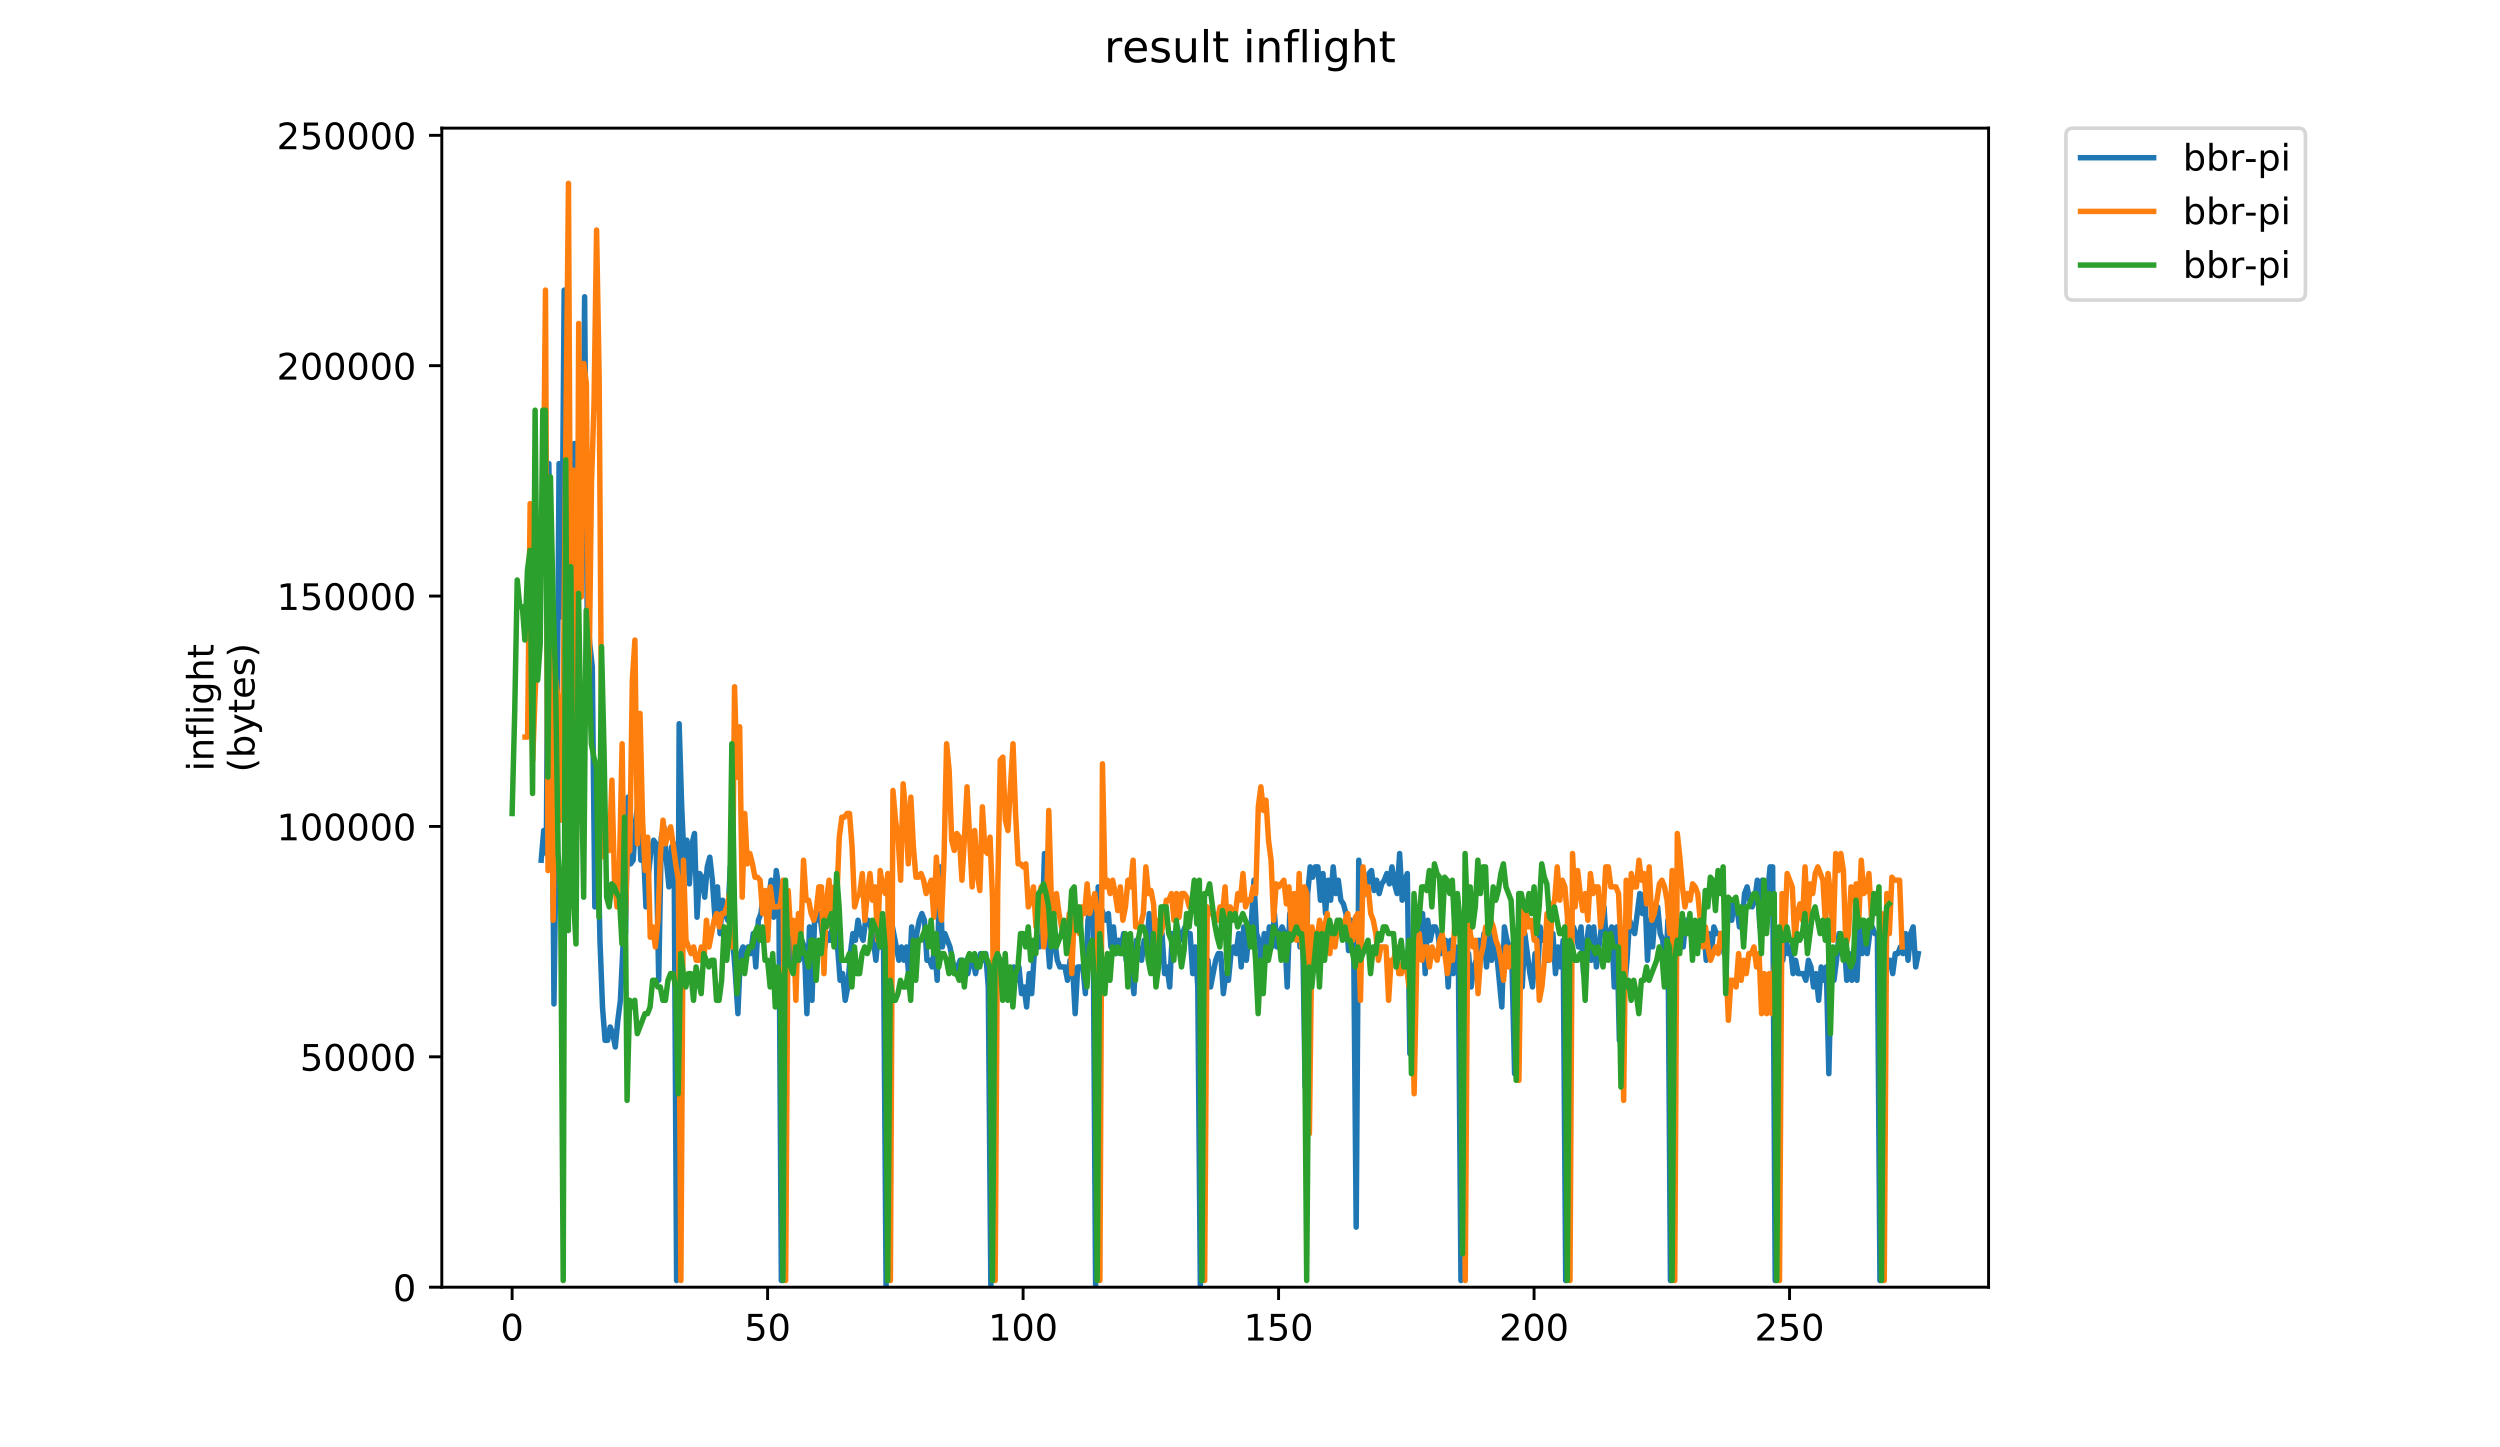 <?xml version="1.0" encoding="utf-8" standalone="no"?>
<!DOCTYPE svg PUBLIC "-//W3C//DTD SVG 1.1//EN"
  "http://www.w3.org/Graphics/SVG/1.1/DTD/svg11.dtd">
<!-- Created with matplotlib (https://matplotlib.org/) -->
<svg height="396pt" version="1.1" viewBox="0 0 684 396" width="684pt" xmlns="http://www.w3.org/2000/svg" xmlns:xlink="http://www.w3.org/1999/xlink">
 <defs>
  <style type="text/css">
*{stroke-linecap:butt;stroke-linejoin:round;}
  </style>
 </defs>
 <g id="figure_1">
  <g id="patch_1">
   <path d="M 0 396 
L 684 396 
L 684 0 
L 0 0 
z
" style="fill:#ffffff;"/>
  </g>
  <g id="axes_1">
   <g id="patch_2">
    <path d="M 120.879 352.174 
L 544.074 352.174 
L 544.074 35.062 
L 120.879 35.062 
z
" style="fill:#ffffff;"/>
   </g>
   <g id="matplotlib.axis_1">
    <g id="xtick_1">
     <g id="line2d_1">
      <defs>
       <path d="M 0 0 
L 0 3.5 
" id="m904e4a18f2" style="stroke:#000000;stroke-width:0.8;"/>
      </defs>
      <g>
       <use style="stroke:#000000;stroke-width:0.8;" x="140.115" xlink:href="#m904e4a18f2" y="352.174"/>
      </g>
     </g>
     <g id="text_1">
      <!-- 0 -->
      <defs>
       <path d="M 31.781 66.406 
Q 24.172 66.406 20.328 58.906 
Q 16.5 51.422 16.5 36.375 
Q 16.5 21.391 20.328 13.891 
Q 24.172 6.391 31.781 6.391 
Q 39.453 6.391 43.281 13.891 
Q 47.125 21.391 47.125 36.375 
Q 47.125 51.422 43.281 58.906 
Q 39.453 66.406 31.781 66.406 
z
M 31.781 74.219 
Q 44.047 74.219 50.516 64.516 
Q 56.984 54.828 56.984 36.375 
Q 56.984 17.969 50.516 8.266 
Q 44.047 -1.422 31.781 -1.422 
Q 19.531 -1.422 13.062 8.266 
Q 6.594 17.969 6.594 36.375 
Q 6.594 54.828 13.062 64.516 
Q 19.531 74.219 31.781 74.219 
z
" id="DejaVuSans-48"/>
      </defs>
      <g transform="translate(136.933 366.773)scale(0.1 -0.1)">
       <use xlink:href="#DejaVuSans-48"/>
      </g>
     </g>
    </g>
    <g id="xtick_2">
     <g id="line2d_2">
      <g>
       <use style="stroke:#000000;stroke-width:0.8;" x="210.016" xlink:href="#m904e4a18f2" y="352.174"/>
      </g>
     </g>
     <g id="text_2">
      <!-- 50 -->
      <defs>
       <path d="M 10.797 72.906 
L 49.516 72.906 
L 49.516 64.594 
L 19.828 64.594 
L 19.828 46.734 
Q 21.969 47.469 24.109 47.828 
Q 26.266 48.188 28.422 48.188 
Q 40.625 48.188 47.75 41.5 
Q 54.891 34.812 54.891 23.391 
Q 54.891 11.625 47.562 5.094 
Q 40.234 -1.422 26.906 -1.422 
Q 22.312 -1.422 17.547 -0.641 
Q 12.797 0.141 7.719 1.703 
L 7.719 11.625 
Q 12.109 9.234 16.797 8.062 
Q 21.484 6.891 26.703 6.891 
Q 35.156 6.891 40.078 11.328 
Q 45.016 15.766 45.016 23.391 
Q 45.016 31 40.078 35.438 
Q 35.156 39.891 26.703 39.891 
Q 22.75 39.891 18.812 39.016 
Q 14.891 38.141 10.797 36.281 
z
" id="DejaVuSans-53"/>
      </defs>
      <g transform="translate(203.654 366.773)scale(0.1 -0.1)">
       <use xlink:href="#DejaVuSans-53"/>
       <use x="63.623" xlink:href="#DejaVuSans-48"/>
      </g>
     </g>
    </g>
    <g id="xtick_3">
     <g id="line2d_3">
      <g>
       <use style="stroke:#000000;stroke-width:0.8;" x="279.918" xlink:href="#m904e4a18f2" y="352.174"/>
      </g>
     </g>
     <g id="text_3">
      <!-- 100 -->
      <defs>
       <path d="M 12.406 8.297 
L 28.516 8.297 
L 28.516 63.922 
L 10.984 60.406 
L 10.984 69.391 
L 28.422 72.906 
L 38.281 72.906 
L 38.281 8.297 
L 54.391 8.297 
L 54.391 0 
L 12.406 0 
z
" id="DejaVuSans-49"/>
      </defs>
      <g transform="translate(270.374 366.773)scale(0.1 -0.1)">
       <use xlink:href="#DejaVuSans-49"/>
       <use x="63.623" xlink:href="#DejaVuSans-48"/>
       <use x="127.246" xlink:href="#DejaVuSans-48"/>
      </g>
     </g>
    </g>
    <g id="xtick_4">
     <g id="line2d_4">
      <g>
       <use style="stroke:#000000;stroke-width:0.8;" x="349.82" xlink:href="#m904e4a18f2" y="352.174"/>
      </g>
     </g>
     <g id="text_4">
      <!-- 150 -->
      <g transform="translate(340.276 366.773)scale(0.1 -0.1)">
       <use xlink:href="#DejaVuSans-49"/>
       <use x="63.623" xlink:href="#DejaVuSans-53"/>
       <use x="127.246" xlink:href="#DejaVuSans-48"/>
      </g>
     </g>
    </g>
    <g id="xtick_5">
     <g id="line2d_5">
      <g>
       <use style="stroke:#000000;stroke-width:0.8;" x="419.721" xlink:href="#m904e4a18f2" y="352.174"/>
      </g>
     </g>
     <g id="text_5">
      <!-- 200 -->
      <defs>
       <path d="M 19.188 8.297 
L 53.609 8.297 
L 53.609 0 
L 7.328 0 
L 7.328 8.297 
Q 12.938 14.109 22.625 23.891 
Q 32.328 33.688 34.812 36.531 
Q 39.547 41.844 41.422 45.531 
Q 43.312 49.219 43.312 52.781 
Q 43.312 58.594 39.234 62.25 
Q 35.156 65.922 28.609 65.922 
Q 23.969 65.922 18.812 64.312 
Q 13.672 62.703 7.812 59.422 
L 7.812 69.391 
Q 13.766 71.781 18.938 73 
Q 24.125 74.219 28.422 74.219 
Q 39.75 74.219 46.484 68.547 
Q 53.219 62.891 53.219 53.422 
Q 53.219 48.922 51.531 44.891 
Q 49.859 40.875 45.406 35.406 
Q 44.188 33.984 37.641 27.219 
Q 31.109 20.453 19.188 8.297 
z
" id="DejaVuSans-50"/>
      </defs>
      <g transform="translate(410.177 366.773)scale(0.1 -0.1)">
       <use xlink:href="#DejaVuSans-50"/>
       <use x="63.623" xlink:href="#DejaVuSans-48"/>
       <use x="127.246" xlink:href="#DejaVuSans-48"/>
      </g>
     </g>
    </g>
    <g id="xtick_6">
     <g id="line2d_6">
      <g>
       <use style="stroke:#000000;stroke-width:0.8;" x="489.623" xlink:href="#m904e4a18f2" y="352.174"/>
      </g>
     </g>
     <g id="text_6">
      <!-- 250 -->
      <g transform="translate(480.079 366.773)scale(0.1 -0.1)">
       <use xlink:href="#DejaVuSans-50"/>
       <use x="63.623" xlink:href="#DejaVuSans-53"/>
       <use x="127.246" xlink:href="#DejaVuSans-48"/>
      </g>
     </g>
    </g>
   </g>
   <g id="matplotlib.axis_2">
    <g id="ytick_1">
     <g id="line2d_7">
      <defs>
       <path d="M 0 0 
L -3.5 0 
" id="md65e4dbb34" style="stroke:#000000;stroke-width:0.8;"/>
      </defs>
      <g>
       <use style="stroke:#000000;stroke-width:0.8;" x="120.879" xlink:href="#md65e4dbb34" y="352.174"/>
      </g>
     </g>
     <g id="text_7">
      <!-- 0 -->
      <g transform="translate(107.516 355.973)scale(0.1 -0.1)">
       <use xlink:href="#DejaVuSans-48"/>
      </g>
     </g>
    </g>
    <g id="ytick_2">
     <g id="line2d_8">
      <g>
       <use style="stroke:#000000;stroke-width:0.8;" x="120.879" xlink:href="#md65e4dbb34" y="289.144"/>
      </g>
     </g>
     <g id="text_8">
      <!-- 50000 -->
      <g transform="translate(82.066 292.943)scale(0.1 -0.1)">
       <use xlink:href="#DejaVuSans-53"/>
       <use x="63.623" xlink:href="#DejaVuSans-48"/>
       <use x="127.246" xlink:href="#DejaVuSans-48"/>
       <use x="190.869" xlink:href="#DejaVuSans-48"/>
       <use x="254.492" xlink:href="#DejaVuSans-48"/>
      </g>
     </g>
    </g>
    <g id="ytick_3">
     <g id="line2d_9">
      <g>
       <use style="stroke:#000000;stroke-width:0.8;" x="120.879" xlink:href="#md65e4dbb34" y="226.113"/>
      </g>
     </g>
     <g id="text_9">
      <!-- 100000 -->
      <g transform="translate(75.704 229.913)scale(0.1 -0.1)">
       <use xlink:href="#DejaVuSans-49"/>
       <use x="63.623" xlink:href="#DejaVuSans-48"/>
       <use x="127.246" xlink:href="#DejaVuSans-48"/>
       <use x="190.869" xlink:href="#DejaVuSans-48"/>
       <use x="254.492" xlink:href="#DejaVuSans-48"/>
       <use x="318.115" xlink:href="#DejaVuSans-48"/>
      </g>
     </g>
    </g>
    <g id="ytick_4">
     <g id="line2d_10">
      <g>
       <use style="stroke:#000000;stroke-width:0.8;" x="120.879" xlink:href="#md65e4dbb34" y="163.083"/>
      </g>
     </g>
     <g id="text_10">
      <!-- 150000 -->
      <g transform="translate(75.704 166.882)scale(0.1 -0.1)">
       <use xlink:href="#DejaVuSans-49"/>
       <use x="63.623" xlink:href="#DejaVuSans-53"/>
       <use x="127.246" xlink:href="#DejaVuSans-48"/>
       <use x="190.869" xlink:href="#DejaVuSans-48"/>
       <use x="254.492" xlink:href="#DejaVuSans-48"/>
       <use x="318.115" xlink:href="#DejaVuSans-48"/>
      </g>
     </g>
    </g>
    <g id="ytick_5">
     <g id="line2d_11">
      <g>
       <use style="stroke:#000000;stroke-width:0.8;" x="120.879" xlink:href="#md65e4dbb34" y="100.053"/>
      </g>
     </g>
     <g id="text_11">
      <!-- 200000 -->
      <g transform="translate(75.704 103.852)scale(0.1 -0.1)">
       <use xlink:href="#DejaVuSans-50"/>
       <use x="63.623" xlink:href="#DejaVuSans-48"/>
       <use x="127.246" xlink:href="#DejaVuSans-48"/>
       <use x="190.869" xlink:href="#DejaVuSans-48"/>
       <use x="254.492" xlink:href="#DejaVuSans-48"/>
       <use x="318.115" xlink:href="#DejaVuSans-48"/>
      </g>
     </g>
    </g>
    <g id="ytick_6">
     <g id="line2d_12">
      <g>
       <use style="stroke:#000000;stroke-width:0.8;" x="120.879" xlink:href="#md65e4dbb34" y="37.022"/>
      </g>
     </g>
     <g id="text_12">
      <!-- 250000 -->
      <g transform="translate(75.704 40.822)scale(0.1 -0.1)">
       <use xlink:href="#DejaVuSans-50"/>
       <use x="63.623" xlink:href="#DejaVuSans-53"/>
       <use x="127.246" xlink:href="#DejaVuSans-48"/>
       <use x="190.869" xlink:href="#DejaVuSans-48"/>
       <use x="254.492" xlink:href="#DejaVuSans-48"/>
       <use x="318.115" xlink:href="#DejaVuSans-48"/>
      </g>
     </g>
    </g>
    <g id="text_13">
     <!-- inflight -->
     <defs>
      <path d="M 9.422 54.688 
L 18.406 54.688 
L 18.406 0 
L 9.422 0 
z
M 9.422 75.984 
L 18.406 75.984 
L 18.406 64.594 
L 9.422 64.594 
z
" id="DejaVuSans-105"/>
      <path d="M 54.891 33.016 
L 54.891 0 
L 45.906 0 
L 45.906 32.719 
Q 45.906 40.484 42.875 44.328 
Q 39.844 48.188 33.797 48.188 
Q 26.516 48.188 22.312 43.547 
Q 18.109 38.922 18.109 30.906 
L 18.109 0 
L 9.078 0 
L 9.078 54.688 
L 18.109 54.688 
L 18.109 46.188 
Q 21.344 51.125 25.703 53.562 
Q 30.078 56 35.797 56 
Q 45.219 56 50.047 50.172 
Q 54.891 44.344 54.891 33.016 
z
" id="DejaVuSans-110"/>
      <path d="M 37.109 75.984 
L 37.109 68.5 
L 28.516 68.5 
Q 23.688 68.5 21.797 66.547 
Q 19.922 64.594 19.922 59.516 
L 19.922 54.688 
L 34.719 54.688 
L 34.719 47.703 
L 19.922 47.703 
L 19.922 0 
L 10.891 0 
L 10.891 47.703 
L 2.297 47.703 
L 2.297 54.688 
L 10.891 54.688 
L 10.891 58.5 
Q 10.891 67.625 15.141 71.797 
Q 19.391 75.984 28.609 75.984 
z
" id="DejaVuSans-102"/>
      <path d="M 9.422 75.984 
L 18.406 75.984 
L 18.406 0 
L 9.422 0 
z
" id="DejaVuSans-108"/>
      <path d="M 45.406 27.984 
Q 45.406 37.75 41.375 43.109 
Q 37.359 48.484 30.078 48.484 
Q 22.859 48.484 18.828 43.109 
Q 14.797 37.75 14.797 27.984 
Q 14.797 18.266 18.828 12.891 
Q 22.859 7.516 30.078 7.516 
Q 37.359 7.516 41.375 12.891 
Q 45.406 18.266 45.406 27.984 
z
M 54.391 6.781 
Q 54.391 -7.172 48.188 -13.984 
Q 42 -20.797 29.203 -20.797 
Q 24.469 -20.797 20.266 -20.094 
Q 16.062 -19.391 12.109 -17.922 
L 12.109 -9.188 
Q 16.062 -11.328 19.922 -12.344 
Q 23.781 -13.375 27.781 -13.375 
Q 36.625 -13.375 41.016 -8.766 
Q 45.406 -4.156 45.406 5.172 
L 45.406 9.625 
Q 42.625 4.781 38.281 2.391 
Q 33.938 0 27.875 0 
Q 17.828 0 11.672 7.656 
Q 5.516 15.328 5.516 27.984 
Q 5.516 40.672 11.672 48.328 
Q 17.828 56 27.875 56 
Q 33.938 56 38.281 53.609 
Q 42.625 51.219 45.406 46.391 
L 45.406 54.688 
L 54.391 54.688 
z
" id="DejaVuSans-103"/>
      <path d="M 54.891 33.016 
L 54.891 0 
L 45.906 0 
L 45.906 32.719 
Q 45.906 40.484 42.875 44.328 
Q 39.844 48.188 33.797 48.188 
Q 26.516 48.188 22.312 43.547 
Q 18.109 38.922 18.109 30.906 
L 18.109 0 
L 9.078 0 
L 9.078 75.984 
L 18.109 75.984 
L 18.109 46.188 
Q 21.344 51.125 25.703 53.562 
Q 30.078 56 35.797 56 
Q 45.219 56 50.047 50.172 
Q 54.891 44.344 54.891 33.016 
z
" id="DejaVuSans-104"/>
      <path d="M 18.312 70.219 
L 18.312 54.688 
L 36.812 54.688 
L 36.812 47.703 
L 18.312 47.703 
L 18.312 18.016 
Q 18.312 11.328 20.141 9.422 
Q 21.969 7.516 27.594 7.516 
L 36.812 7.516 
L 36.812 0 
L 27.594 0 
Q 17.188 0 13.234 3.875 
Q 9.281 7.766 9.281 18.016 
L 9.281 47.703 
L 2.688 47.703 
L 2.688 54.688 
L 9.281 54.688 
L 9.281 70.219 
z
" id="DejaVuSans-116"/>
     </defs>
     <g transform="translate(58.426 211.018)rotate(-90)scale(0.1 -0.1)">
      <use xlink:href="#DejaVuSans-105"/>
      <use x="27.783" xlink:href="#DejaVuSans-110"/>
      <use x="91.162" xlink:href="#DejaVuSans-102"/>
      <use x="126.367" xlink:href="#DejaVuSans-108"/>
      <use x="154.15" xlink:href="#DejaVuSans-105"/>
      <use x="181.934" xlink:href="#DejaVuSans-103"/>
      <use x="245.41" xlink:href="#DejaVuSans-104"/>
      <use x="308.789" xlink:href="#DejaVuSans-116"/>
     </g>
     <!-- (bytes) -->
     <defs>
      <path d="M 31 75.875 
Q 24.469 64.656 21.281 53.656 
Q 18.109 42.672 18.109 31.391 
Q 18.109 20.125 21.312 9.062 
Q 24.516 -2 31 -13.188 
L 23.188 -13.188 
Q 15.875 -1.703 12.234 9.375 
Q 8.594 20.453 8.594 31.391 
Q 8.594 42.281 12.203 53.312 
Q 15.828 64.359 23.188 75.875 
z
" id="DejaVuSans-40"/>
      <path d="M 48.688 27.297 
Q 48.688 37.203 44.609 42.844 
Q 40.531 48.484 33.406 48.484 
Q 26.266 48.484 22.188 42.844 
Q 18.109 37.203 18.109 27.297 
Q 18.109 17.391 22.188 11.75 
Q 26.266 6.109 33.406 6.109 
Q 40.531 6.109 44.609 11.75 
Q 48.688 17.391 48.688 27.297 
z
M 18.109 46.391 
Q 20.953 51.266 25.266 53.625 
Q 29.594 56 35.594 56 
Q 45.562 56 51.781 48.094 
Q 58.016 40.188 58.016 27.297 
Q 58.016 14.406 51.781 6.484 
Q 45.562 -1.422 35.594 -1.422 
Q 29.594 -1.422 25.266 0.953 
Q 20.953 3.328 18.109 8.203 
L 18.109 0 
L 9.078 0 
L 9.078 75.984 
L 18.109 75.984 
z
" id="DejaVuSans-98"/>
      <path d="M 32.172 -5.078 
Q 28.375 -14.844 24.75 -17.812 
Q 21.141 -20.797 15.094 -20.797 
L 7.906 -20.797 
L 7.906 -13.281 
L 13.188 -13.281 
Q 16.891 -13.281 18.938 -11.516 
Q 21 -9.766 23.484 -3.219 
L 25.094 0.875 
L 2.984 54.688 
L 12.5 54.688 
L 29.594 11.922 
L 46.688 54.688 
L 56.203 54.688 
z
" id="DejaVuSans-121"/>
      <path d="M 56.203 29.594 
L 56.203 25.203 
L 14.891 25.203 
Q 15.484 15.922 20.484 11.062 
Q 25.484 6.203 34.422 6.203 
Q 39.594 6.203 44.453 7.469 
Q 49.312 8.734 54.109 11.281 
L 54.109 2.781 
Q 49.266 0.734 44.188 -0.344 
Q 39.109 -1.422 33.891 -1.422 
Q 20.797 -1.422 13.156 6.188 
Q 5.516 13.812 5.516 26.812 
Q 5.516 40.234 12.766 48.109 
Q 20.016 56 32.328 56 
Q 43.359 56 49.781 48.891 
Q 56.203 41.797 56.203 29.594 
z
M 47.219 32.234 
Q 47.125 39.594 43.094 43.984 
Q 39.062 48.391 32.422 48.391 
Q 24.906 48.391 20.391 44.141 
Q 15.875 39.891 15.188 32.172 
z
" id="DejaVuSans-101"/>
      <path d="M 44.281 53.078 
L 44.281 44.578 
Q 40.484 46.531 36.375 47.5 
Q 32.281 48.484 27.875 48.484 
Q 21.188 48.484 17.844 46.438 
Q 14.5 44.391 14.5 40.281 
Q 14.5 37.156 16.891 35.375 
Q 19.281 33.594 26.516 31.984 
L 29.594 31.297 
Q 39.156 29.25 43.188 25.516 
Q 47.219 21.781 47.219 15.094 
Q 47.219 7.469 41.188 3.016 
Q 35.156 -1.422 24.609 -1.422 
Q 20.219 -1.422 15.453 -0.562 
Q 10.688 0.297 5.422 2 
L 5.422 11.281 
Q 10.406 8.688 15.234 7.391 
Q 20.062 6.109 24.812 6.109 
Q 31.156 6.109 34.562 8.281 
Q 37.984 10.453 37.984 14.406 
Q 37.984 18.062 35.516 20.016 
Q 33.062 21.969 24.703 23.781 
L 21.578 24.516 
Q 13.234 26.266 9.516 29.906 
Q 5.812 33.547 5.812 39.891 
Q 5.812 47.609 11.281 51.797 
Q 16.75 56 26.812 56 
Q 31.781 56 36.172 55.266 
Q 40.578 54.547 44.281 53.078 
z
" id="DejaVuSans-115"/>
      <path d="M 8.016 75.875 
L 15.828 75.875 
Q 23.141 64.359 26.781 53.312 
Q 30.422 42.281 30.422 31.391 
Q 30.422 20.453 26.781 9.375 
Q 23.141 -1.703 15.828 -13.188 
L 8.016 -13.188 
Q 14.5 -2 17.703 9.062 
Q 20.906 20.125 20.906 31.391 
Q 20.906 42.672 17.703 53.656 
Q 14.5 64.656 8.016 75.875 
z
" id="DejaVuSans-41"/>
     </defs>
     <g transform="translate(69.624 211.295)rotate(-90)scale(0.1 -0.1)">
      <use xlink:href="#DejaVuSans-40"/>
      <use x="39.014" xlink:href="#DejaVuSans-98"/>
      <use x="102.49" xlink:href="#DejaVuSans-121"/>
      <use x="161.67" xlink:href="#DejaVuSans-116"/>
      <use x="200.879" xlink:href="#DejaVuSans-101"/>
      <use x="262.402" xlink:href="#DejaVuSans-115"/>
      <use x="314.502" xlink:href="#DejaVuSans-41"/>
     </g>
    </g>
   </g>
   <g id="line2d_13">
    <path clip-path="url(#p77c148d5de)" d="M 148.068 235.351 
L 148.767 227.223 
L 149.466 233.526 
L 150.165 126.828 
L 150.864 180.59 
L 151.563 274.682 
L 152.262 222.574 
L 152.961 126.828 
L 153.66 168.811 
L 154.359 79.369 
L 155.058 191.543 
L 155.757 123.177 
L 156.456 168.811 
L 157.155 121.352 
L 157.854 176.94 
L 158.553 119.527 
L 159.252 145.082 
L 159.951 81.194 
L 160.65 166.986 
L 161.349 176.113 
L 162.048 182.416 
L 162.747 248.129 
L 163.446 222.574 
L 164.146 257.256 
L 164.845 275.509 
L 165.544 284.636 
L 166.243 284.636 
L 166.942 280.985 
L 167.641 282.811 
L 168.34 286.461 
L 169.039 279.16 
L 169.738 273.684 
L 170.437 259.081 
L 171.136 255.43 
L 171.835 218.096 
L 172.534 236.35 
L 173.233 235.351 
L 173.932 224.399 
L 174.631 218.923 
L 175.33 235.351 
L 176.029 231.701 
L 176.728 248.129 
L 177.427 239.002 
L 178.126 232.699 
L 178.825 229.875 
L 179.524 230.874 
L 180.223 268.208 
L 180.922 229.048 
L 181.621 226.224 
L 182.32 235.351 
L 183.019 242.653 
L 183.718 231.701 
L 184.417 230.874 
L 185.116 350.349 
L 185.815 198.017 
L 186.514 220.748 
L 187.213 236.35 
L 187.912 229.875 
L 188.611 241.826 
L 189.31 230.874 
L 190.009 228.05 
L 190.708 250.952 
L 191.407 239.002 
L 192.106 240 
L 192.805 245.476 
L 193.504 237.177 
L 194.203 234.524 
L 194.902 240.827 
L 195.601 250.952 
L 196.3 242.653 
L 196.999 255.43 
L 197.698 246.303 
L 198.397 249.954 
L 199.096 251.779 
L 199.795 237.177 
L 200.494 257.256 
L 201.193 266.382 
L 201.892 277.334 
L 202.591 260.906 
L 203.29 259.081 
L 203.989 262.732 
L 204.688 259.081 
L 205.387 260.906 
L 206.086 255.43 
L 206.785 264.557 
L 207.485 251.779 
L 208.184 249.954 
L 208.883 244.478 
L 209.582 248.129 
L 210.281 246.303 
L 210.98 240.827 
L 211.679 250.952 
L 212.378 238.175 
L 213.077 242.653 
L 213.776 350.349 
L 214.475 260.906 
L 215.174 246.303 
L 215.873 251.779 
L 216.572 264.557 
L 217.271 259.081 
L 217.97 255.43 
L 218.669 262.732 
L 219.368 257.256 
L 220.067 259.081 
L 220.766 277.334 
L 221.465 253.605 
L 222.164 273.684 
L 222.863 251.779 
L 223.562 251.779 
L 224.261 249.954 
L 224.96 255.43 
L 225.659 259.081 
L 226.358 255.43 
L 227.057 257.256 
L 228.455 249.954 
L 229.853 268.208 
L 230.552 266.382 
L 231.251 273.684 
L 231.95 270.033 
L 232.649 260.906 
L 233.348 255.43 
L 234.047 257.256 
L 234.746 251.779 
L 235.445 255.43 
L 236.144 257.256 
L 236.843 251.779 
L 237.542 251.779 
L 238.241 253.605 
L 238.94 257.256 
L 239.639 262.732 
L 240.338 255.43 
L 241.037 259.081 
L 241.736 259.081 
L 242.435 352.174 
L 243.134 244.478 
L 243.833 251.779 
L 245.93 262.732 
L 246.629 259.081 
L 247.328 262.732 
L 248.027 259.081 
L 248.726 268.208 
L 249.425 253.605 
L 250.124 262.732 
L 250.823 255.43 
L 251.523 251.779 
L 252.222 249.954 
L 252.921 251.779 
L 253.62 262.732 
L 254.319 262.732 
L 255.018 264.557 
L 255.717 259.081 
L 256.416 268.208 
L 257.115 237.177 
L 257.814 259.081 
L 258.513 255.43 
L 259.911 259.081 
L 261.309 266.382 
L 262.707 262.732 
L 263.406 262.732 
L 264.804 266.382 
L 265.503 262.732 
L 266.202 262.732 
L 266.901 266.382 
L 267.6 262.732 
L 268.299 260.906 
L 268.998 262.732 
L 269.697 260.906 
L 270.396 270.033 
L 271.095 352.174 
L 271.794 264.557 
L 272.493 259.081 
L 273.192 264.557 
L 273.891 268.208 
L 274.59 270.033 
L 275.289 266.382 
L 275.988 268.208 
L 277.386 264.557 
L 278.085 268.208 
L 278.784 264.557 
L 279.483 271.858 
L 280.182 270.033 
L 280.881 275.509 
L 281.58 266.382 
L 282.279 271.858 
L 282.978 260.906 
L 283.677 257.256 
L 284.376 259.081 
L 285.075 255.43 
L 285.774 233.526 
L 286.473 255.43 
L 287.172 264.557 
L 287.871 255.43 
L 288.57 257.256 
L 289.269 262.732 
L 289.968 264.557 
L 291.366 264.557 
L 292.065 268.208 
L 292.764 262.732 
L 293.463 264.557 
L 294.162 277.334 
L 294.862 264.557 
L 296.26 264.557 
L 296.959 271.858 
L 297.658 251.779 
L 298.357 248.129 
L 299.056 248.129 
L 299.755 352.174 
L 300.454 242.653 
L 301.153 248.129 
L 302.551 251.779 
L 303.25 249.954 
L 303.949 259.081 
L 304.648 253.605 
L 305.347 260.906 
L 306.046 257.256 
L 306.745 259.081 
L 307.444 255.43 
L 308.143 262.732 
L 308.842 266.382 
L 309.541 266.382 
L 310.24 271.858 
L 310.939 257.256 
L 311.638 260.906 
L 312.337 262.732 
L 313.036 257.256 
L 313.735 259.081 
L 314.434 249.954 
L 315.133 260.906 
L 315.832 257.256 
L 316.531 264.557 
L 317.23 262.732 
L 317.929 255.43 
L 318.628 266.382 
L 319.327 264.557 
L 320.026 270.033 
L 320.725 255.43 
L 321.424 259.081 
L 322.123 253.605 
L 322.822 257.256 
L 324.22 253.605 
L 324.919 255.43 
L 325.618 255.43 
L 326.317 266.382 
L 327.016 259.081 
L 327.715 270.033 
L 328.414 352.174 
L 329.113 262.732 
L 329.812 264.557 
L 330.511 262.732 
L 331.21 270.033 
L 332.608 262.732 
L 333.307 260.906 
L 334.006 260.906 
L 334.705 271.858 
L 335.404 266.382 
L 336.103 268.208 
L 336.802 260.906 
L 337.501 259.081 
L 338.2 260.906 
L 338.9 255.43 
L 339.599 264.557 
L 340.298 253.605 
L 340.997 262.732 
L 341.696 255.43 
L 342.395 251.779 
L 343.094 240.827 
L 343.793 255.43 
L 344.492 257.256 
L 345.191 264.557 
L 345.89 255.43 
L 346.589 262.732 
L 347.288 253.605 
L 347.987 259.081 
L 348.686 249.954 
L 349.385 259.081 
L 350.084 255.43 
L 350.783 253.605 
L 351.482 255.43 
L 352.181 270.033 
L 352.88 249.954 
L 353.579 255.43 
L 354.977 248.129 
L 355.676 259.081 
L 356.375 251.779 
L 357.074 297.413 
L 357.773 244.478 
L 358.472 237.177 
L 359.171 240 
L 359.87 237.177 
L 360.569 237.177 
L 361.268 246.303 
L 361.967 239.002 
L 362.666 249.954 
L 363.365 240.827 
L 364.064 246.303 
L 364.763 237.177 
L 365.462 244.478 
L 366.161 240.827 
L 366.86 246.303 
L 367.559 247.302 
L 368.258 249.954 
L 368.957 260.079 
L 369.656 251.779 
L 370.355 257.256 
L 371.054 335.746 
L 371.753 235.351 
L 372.452 246.303 
L 373.151 244.478 
L 373.85 244.478 
L 374.549 239.002 
L 375.248 238.175 
L 375.947 243.651 
L 376.646 240.827 
L 377.345 244.478 
L 378.044 241.826 
L 378.743 240.827 
L 379.442 239.002 
L 380.141 241.826 
L 380.84 237.177 
L 381.539 241.826 
L 382.238 244.478 
L 382.938 233.526 
L 383.637 246.303 
L 384.336 240.827 
L 385.035 239.002 
L 385.734 288.287 
L 386.433 266.382 
L 387.132 251.779 
L 387.831 257.256 
L 388.53 251.779 
L 389.229 249.954 
L 389.928 266.382 
L 390.627 251.779 
L 391.326 257.256 
L 392.025 253.605 
L 392.724 253.605 
L 393.423 255.43 
L 394.122 260.906 
L 395.52 257.256 
L 396.219 270.033 
L 396.918 257.256 
L 397.617 266.382 
L 398.316 259.081 
L 399.015 262.732 
L 399.714 350.349 
L 400.413 251.779 
L 401.112 260.906 
L 401.811 260.906 
L 402.51 270.033 
L 403.209 264.557 
L 403.908 262.732 
L 404.607 257.256 
L 405.306 260.906 
L 406.005 255.43 
L 406.704 264.557 
L 407.403 255.43 
L 408.102 262.732 
L 408.801 255.43 
L 409.5 260.906 
L 410.898 275.509 
L 411.597 253.605 
L 412.296 257.256 
L 412.995 259.081 
L 413.694 264.557 
L 414.393 293.763 
L 415.092 260.906 
L 415.791 262.732 
L 416.49 270.033 
L 417.189 255.43 
L 418.587 266.382 
L 419.286 270.033 
L 419.985 260.906 
L 420.684 266.382 
L 421.383 253.605 
L 422.082 257.256 
L 422.781 255.43 
L 423.48 262.732 
L 424.179 257.256 
L 424.878 255.43 
L 425.577 266.382 
L 426.277 259.081 
L 426.976 264.557 
L 427.675 257.256 
L 428.374 350.349 
L 429.073 253.605 
L 429.772 255.43 
L 430.471 253.605 
L 431.17 255.43 
L 431.869 259.081 
L 432.568 253.605 
L 433.267 266.382 
L 433.966 259.081 
L 434.665 253.605 
L 435.364 262.732 
L 436.063 253.605 
L 436.762 264.557 
L 438.859 248.129 
L 439.558 259.081 
L 440.257 255.43 
L 440.956 253.605 
L 441.655 270.033 
L 442.354 253.605 
L 443.053 284.636 
L 443.752 255.43 
L 444.451 270.033 
L 445.15 262.732 
L 445.849 251.779 
L 447.247 255.43 
L 448.645 244.478 
L 449.344 249.954 
L 450.043 244.478 
L 450.742 262.732 
L 451.441 251.779 
L 452.14 259.081 
L 452.839 249.954 
L 453.538 248.129 
L 454.237 255.43 
L 454.936 257.256 
L 455.635 268.208 
L 456.334 251.779 
L 457.033 350.349 
L 457.732 251.779 
L 458.431 255.43 
L 459.13 255.43 
L 459.829 251.779 
L 460.528 259.081 
L 461.227 251.779 
L 462.625 255.43 
L 463.324 255.43 
L 464.023 259.081 
L 465.421 251.779 
L 466.12 253.605 
L 466.819 262.732 
L 467.518 255.43 
L 468.217 260.906 
L 468.916 253.605 
L 469.615 255.43 
L 471.014 255.43 
L 471.713 260.906 
L 472.412 249.954 
L 473.111 246.303 
L 473.81 251.779 
L 474.509 246.303 
L 475.208 248.129 
L 475.907 253.605 
L 476.606 253.605 
L 477.305 244.478 
L 478.004 242.653 
L 478.703 246.303 
L 479.402 248.129 
L 480.101 246.303 
L 480.8 240.827 
L 481.499 253.605 
L 482.198 240.827 
L 482.897 248.129 
L 483.596 244.478 
L 484.295 237.177 
L 484.994 237.177 
L 485.693 350.349 
L 486.392 260.906 
L 487.091 259.081 
L 487.79 262.732 
L 488.489 255.43 
L 489.188 260.906 
L 489.887 259.081 
L 490.586 266.382 
L 491.285 262.732 
L 491.984 266.382 
L 493.382 266.382 
L 494.081 268.208 
L 494.78 262.732 
L 495.479 264.557 
L 496.178 270.033 
L 496.877 266.382 
L 497.576 273.684 
L 498.275 264.557 
L 498.974 268.208 
L 499.673 264.557 
L 500.372 293.763 
L 501.071 262.732 
L 501.77 268.208 
L 502.469 262.732 
L 503.168 255.43 
L 503.867 260.906 
L 504.566 257.256 
L 505.265 268.208 
L 505.964 260.906 
L 506.663 268.208 
L 507.362 259.081 
L 508.061 268.208 
L 508.76 253.605 
L 509.459 260.906 
L 510.158 255.43 
L 510.857 260.906 
L 511.556 255.43 
L 512.255 253.605 
L 512.954 255.43 
L 513.654 255.43 
L 514.353 350.349 
L 515.052 268.208 
L 515.751 264.557 
L 516.45 262.732 
L 517.149 262.732 
L 517.848 266.382 
L 518.547 260.906 
L 519.246 260.906 
L 519.945 259.081 
L 520.644 260.906 
L 521.343 255.43 
L 522.042 262.732 
L 522.741 255.43 
L 523.44 253.605 
L 524.139 264.557 
L 524.838 260.906 
L 524.838 260.906 
" style="fill:none;stroke:#1f77b4;stroke-linecap:square;stroke-width:1.5;"/>
   </g>
   <g id="line2d_14">
    <path clip-path="url(#p77c148d5de)" d="M 143.652 201.668 
L 144.351 201.668 
L 145.05 137.78 
L 145.749 207.971 
L 146.448 188.89 
L 147.147 174.287 
L 147.846 150.558 
L 148.545 150.558 
L 149.244 79.369 
L 149.943 238.175 
L 150.642 164.162 
L 151.341 251.779 
L 152.04 186.067 
L 152.739 191.543 
L 153.438 224.399 
L 154.137 187.065 
L 155.535 50.163 
L 156.234 193.368 
L 156.933 128.653 
L 157.632 240.827 
L 158.331 88.496 
L 159.03 163.335 
L 159.729 99.448 
L 160.428 104.924 
L 161.127 188.89 
L 161.826 132.304 
L 162.525 110.4 
L 163.224 62.941 
L 163.923 103.098 
L 164.622 204.32 
L 165.321 234.524 
L 166.02 225.397 
L 166.719 232.699 
L 167.418 213.447 
L 168.117 240.827 
L 168.816 248.129 
L 169.515 235.351 
L 170.214 203.493 
L 170.913 258.254 
L 171.612 233.526 
L 172.311 232.699 
L 173.01 186.067 
L 173.709 175.114 
L 174.408 230.874 
L 175.107 195.193 
L 175.806 224.399 
L 176.506 238.175 
L 177.205 229.048 
L 177.904 256.429 
L 178.603 253.605 
L 179.302 259.081 
L 180.001 251.779 
L 180.7 233.526 
L 181.399 224.399 
L 182.098 230.874 
L 182.797 228.05 
L 183.496 226.224 
L 184.894 236.35 
L 185.593 240.827 
L 186.292 350.349 
L 186.991 235.351 
L 187.69 257.256 
L 189.088 260.906 
L 189.787 259.081 
L 190.486 262.732 
L 191.185 262.732 
L 191.884 259.081 
L 192.583 262.732 
L 193.282 251.779 
L 193.981 259.081 
L 195.379 251.779 
L 196.078 249.954 
L 196.777 253.605 
L 197.476 249.954 
L 198.175 249.954 
L 198.874 248.129 
L 199.573 244.478 
L 200.272 259.081 
L 200.971 187.892 
L 201.67 212.62 
L 202.369 198.844 
L 203.068 245.476 
L 203.767 222.574 
L 204.466 236.35 
L 205.165 233.526 
L 205.864 236.35 
L 206.563 240 
L 207.262 240 
L 207.961 240.827 
L 208.66 249.954 
L 209.359 243.651 
L 210.058 257.256 
L 210.757 242.653 
L 211.456 248.129 
L 212.854 248.129 
L 213.553 247.302 
L 214.252 240.827 
L 214.951 350.349 
L 215.65 243.651 
L 216.349 255.43 
L 217.048 251.779 
L 217.747 273.684 
L 218.446 249.954 
L 219.145 255.43 
L 219.845 235.351 
L 220.544 246.303 
L 221.243 246.303 
L 221.942 249.954 
L 222.641 251.779 
L 223.34 249.127 
L 224.039 242.653 
L 224.738 242.653 
L 225.437 266.382 
L 226.136 246.303 
L 226.835 240.827 
L 227.534 253.605 
L 228.233 242.653 
L 228.932 246.303 
L 229.631 229.048 
L 230.33 223.572 
L 231.029 223.572 
L 231.728 222.574 
L 232.427 222.574 
L 233.126 231.701 
L 233.825 248.129 
L 234.524 245.476 
L 235.223 244.478 
L 235.922 239.002 
L 236.621 251.779 
L 237.32 244.478 
L 238.019 239.002 
L 238.718 246.303 
L 239.417 242.653 
L 240.116 257.256 
L 240.815 238.175 
L 241.514 242.653 
L 242.213 244.478 
L 242.912 239.002 
L 243.611 350.349 
L 244.31 216.271 
L 245.009 224.399 
L 245.708 229.048 
L 246.407 240.827 
L 247.106 214.445 
L 247.805 222.574 
L 248.504 236.35 
L 249.203 218.096 
L 249.902 231.701 
L 250.601 240 
L 251.3 240 
L 251.999 239.002 
L 252.698 240.827 
L 253.397 244.478 
L 254.795 240.827 
L 255.494 250.952 
L 256.193 234.524 
L 256.892 246.303 
L 257.591 251.779 
L 258.29 234.524 
L 258.989 203.493 
L 259.688 210.795 
L 260.387 229.875 
L 261.086 232.699 
L 261.785 228.05 
L 262.484 229.048 
L 263.183 240.827 
L 263.883 229.048 
L 264.582 215.272 
L 265.98 242.653 
L 266.679 227.223 
L 267.378 239.002 
L 268.077 243.651 
L 268.776 220.748 
L 269.475 232.699 
L 270.174 233.526 
L 270.873 229.048 
L 271.572 246.303 
L 272.271 350.349 
L 272.97 243.651 
L 273.669 207.971 
L 274.368 207.144 
L 275.067 224.399 
L 275.766 227.223 
L 277.164 203.493 
L 277.863 222.574 
L 278.562 236.35 
L 279.261 236.35 
L 279.96 237.177 
L 280.659 236.35 
L 281.358 248.129 
L 282.057 246.303 
L 282.756 242.653 
L 283.455 253.605 
L 284.154 246.303 
L 284.853 242.653 
L 285.552 259.081 
L 286.251 253.605 
L 286.95 221.747 
L 287.649 246.303 
L 288.348 249.954 
L 289.047 244.478 
L 289.746 249.954 
L 290.445 253.605 
L 291.843 257.256 
L 292.542 249.954 
L 293.241 266.382 
L 293.94 249.127 
L 294.639 248.129 
L 295.338 255.43 
L 296.037 248.129 
L 296.736 249.954 
L 297.435 241.826 
L 298.134 249.954 
L 299.532 244.478 
L 300.231 249.954 
L 300.93 350.349 
L 301.629 208.969 
L 302.328 242.653 
L 303.027 240.827 
L 303.726 244.478 
L 304.425 240.827 
L 305.124 244.478 
L 305.823 249.127 
L 306.522 242.653 
L 307.222 251.779 
L 307.921 248.129 
L 308.62 240.827 
L 309.319 242.653 
L 310.018 235.351 
L 310.717 253.605 
L 311.416 253.605 
L 312.115 252.778 
L 312.814 249.954 
L 313.513 237.177 
L 314.212 244.478 
L 314.911 243.651 
L 315.61 247.302 
L 316.309 259.081 
L 317.008 251.779 
L 317.707 255.43 
L 318.406 251.779 
L 319.105 246.303 
L 319.804 246.303 
L 320.503 244.478 
L 321.202 251.779 
L 321.901 244.478 
L 322.6 250.952 
L 323.299 244.478 
L 323.998 244.478 
L 324.697 245.476 
L 325.396 248.129 
L 326.794 244.478 
L 328.192 251.779 
L 328.891 253.605 
L 329.59 350.349 
L 330.289 248.129 
L 330.988 249.954 
L 331.687 249.954 
L 332.386 251.779 
L 333.085 251.779 
L 333.784 248.129 
L 334.483 249.954 
L 335.182 242.653 
L 335.881 255.43 
L 336.58 248.129 
L 337.279 249.954 
L 337.978 249.954 
L 338.677 244.478 
L 339.376 246.303 
L 340.075 239.002 
L 340.774 248.129 
L 341.473 246.303 
L 342.172 246.303 
L 342.871 242.653 
L 343.57 244.478 
L 344.269 220.748 
L 344.968 215.272 
L 345.667 221.747 
L 346.366 218.923 
L 347.065 229.875 
L 347.764 235.351 
L 348.463 251.779 
L 349.162 241.826 
L 349.861 242.653 
L 351.26 240.827 
L 351.959 247.302 
L 352.658 242.653 
L 353.357 255.43 
L 354.056 244.478 
L 354.755 257.256 
L 355.454 239.002 
L 356.153 259.081 
L 356.852 242.653 
L 357.551 244.478 
L 358.25 310.191 
L 358.949 253.605 
L 359.648 257.256 
L 360.347 257.256 
L 361.046 251.779 
L 361.745 255.43 
L 362.444 253.605 
L 363.143 249.954 
L 363.842 260.906 
L 364.541 253.605 
L 365.24 259.081 
L 365.939 253.605 
L 367.337 253.605 
L 368.735 249.954 
L 369.434 255.43 
L 370.133 257.256 
L 370.832 250.952 
L 371.531 249.954 
L 372.23 273.684 
L 372.929 237.177 
L 373.628 244.478 
L 374.327 242.653 
L 375.026 249.954 
L 375.725 251.779 
L 376.424 255.43 
L 377.123 262.732 
L 377.822 259.081 
L 379.22 259.081 
L 379.919 273.684 
L 380.618 262.732 
L 381.317 262.732 
L 382.016 259.081 
L 382.715 266.382 
L 383.414 266.382 
L 384.113 262.732 
L 384.812 264.557 
L 385.511 270.033 
L 386.21 264.557 
L 386.909 299.239 
L 387.608 262.732 
L 388.307 255.43 
L 389.006 262.732 
L 389.705 259.081 
L 390.404 259.081 
L 391.103 264.557 
L 391.802 259.081 
L 393.2 262.732 
L 393.899 257.256 
L 394.598 255.43 
L 395.997 266.382 
L 396.696 260.906 
L 397.395 262.732 
L 398.094 251.779 
L 398.793 255.43 
L 399.492 253.605 
L 400.191 249.954 
L 400.89 350.349 
L 401.589 248.129 
L 402.288 255.43 
L 402.987 259.081 
L 403.686 257.256 
L 404.385 271.858 
L 405.084 261.905 
L 405.783 259.081 
L 406.482 253.605 
L 407.181 255.43 
L 407.88 251.779 
L 408.579 253.605 
L 409.278 257.256 
L 409.977 259.081 
L 410.676 262.732 
L 411.375 268.208 
L 412.074 259.081 
L 412.773 264.557 
L 413.472 259.081 
L 414.171 259.081 
L 414.87 255.43 
L 415.569 295.588 
L 416.268 248.129 
L 416.967 255.43 
L 417.666 249.954 
L 418.365 253.605 
L 419.064 251.779 
L 419.763 257.256 
L 420.462 257.256 
L 421.161 273.684 
L 421.86 270.033 
L 422.559 262.732 
L 423.258 249.954 
L 423.957 262.732 
L 424.656 248.129 
L 425.355 246.303 
L 426.054 237.177 
L 426.753 246.303 
L 427.452 240.827 
L 428.151 242.653 
L 428.85 250.952 
L 429.549 350.349 
L 430.248 233.526 
L 430.947 248.129 
L 431.646 238.175 
L 432.345 244.478 
L 433.044 249.127 
L 433.743 244.478 
L 434.442 251.779 
L 435.141 239.002 
L 435.84 244.478 
L 436.539 242.653 
L 437.238 242.653 
L 437.937 253.605 
L 438.637 249.127 
L 439.336 237.177 
L 440.035 237.177 
L 440.734 242.653 
L 442.132 242.653 
L 442.831 244.478 
L 443.53 259.081 
L 444.229 301.064 
L 444.928 240.827 
L 445.627 253.605 
L 446.326 239.002 
L 447.025 242.653 
L 447.724 242.653 
L 448.423 235.351 
L 449.122 240.827 
L 449.821 239.002 
L 450.52 247.302 
L 451.219 237.177 
L 451.918 251.779 
L 452.617 249.954 
L 453.316 246.303 
L 454.015 241.826 
L 454.714 240.827 
L 455.413 242.653 
L 456.112 246.303 
L 456.811 255.43 
L 457.51 238.175 
L 458.209 350.349 
L 458.908 228.05 
L 459.607 234.524 
L 460.306 242.653 
L 461.005 248.129 
L 461.704 244.478 
L 462.403 246.303 
L 463.102 241.826 
L 463.801 242.653 
L 464.5 244.478 
L 465.898 259.081 
L 466.597 253.605 
L 467.296 259.081 
L 467.995 262.732 
L 469.393 259.081 
L 470.092 260.906 
L 470.791 255.43 
L 471.49 257.256 
L 472.189 262.732 
L 472.888 279.16 
L 473.587 268.208 
L 474.286 268.208 
L 474.985 270.033 
L 475.684 260.906 
L 476.383 268.208 
L 477.082 262.732 
L 477.781 266.382 
L 478.48 260.906 
L 479.179 260.906 
L 479.878 259.081 
L 480.577 264.557 
L 481.276 260.906 
L 481.975 277.334 
L 482.675 266.382 
L 483.374 277.334 
L 484.073 266.382 
L 484.772 277.334 
L 485.471 264.557 
L 486.17 257.256 
L 486.869 350.349 
L 487.568 244.478 
L 488.267 255.43 
L 488.966 239.002 
L 490.364 242.653 
L 491.063 257.256 
L 491.762 249.954 
L 492.461 247.302 
L 493.16 251.779 
L 493.859 237.177 
L 494.558 251.779 
L 495.257 241.826 
L 495.956 244.478 
L 496.655 239.002 
L 497.354 237.177 
L 498.752 240.827 
L 499.451 252.778 
L 500.15 239.002 
L 500.849 244.478 
L 501.548 257.256 
L 502.247 233.526 
L 502.946 238.175 
L 503.645 233.526 
L 504.344 238.175 
L 505.043 259.081 
L 505.742 255.43 
L 506.441 242.653 
L 507.14 246.303 
L 507.839 241.826 
L 508.538 252.778 
L 509.237 235.351 
L 509.936 244.478 
L 510.635 243.651 
L 511.334 239.002 
L 512.033 250.952 
L 512.732 244.478 
L 513.431 248.129 
L 514.13 249.954 
L 514.829 249.954 
L 515.528 350.349 
L 516.227 244.478 
L 516.926 255.43 
L 517.625 240 
L 518.324 240.827 
L 519.722 240.827 
L 520.421 259.081 
L 520.421 259.081 
" style="fill:none;stroke:#ff7f0e;stroke-linecap:square;stroke-width:1.5;"/>
   </g>
   <g id="line2d_15">
    <path clip-path="url(#p77c148d5de)" d="M 140.115 222.574 
L 140.814 195.193 
L 141.513 158.686 
L 142.212 165.988 
L 142.911 165.988 
L 143.61 175.114 
L 144.309 156.034 
L 145.008 150.558 
L 145.707 217.098 
L 146.406 112.225 
L 147.105 186.067 
L 147.804 176.113 
L 148.503 112.225 
L 149.202 112.225 
L 149.901 212.62 
L 150.6 130.479 
L 151.299 163.335 
L 151.998 186.067 
L 152.697 233.526 
L 153.396 244.478 
L 154.095 350.349 
L 154.794 125.83 
L 155.493 254.603 
L 156.192 155.035 
L 156.891 245.476 
L 157.59 258.254 
L 158.289 162.337 
L 159.687 245.476 
L 160.386 166.986 
L 161.085 181.589 
L 161.784 203.493 
L 162.483 207.144 
L 163.182 209.796 
L 163.881 250.952 
L 164.58 176.94 
L 165.279 206.145 
L 165.978 245.476 
L 166.677 248.129 
L 167.376 241.826 
L 168.075 242.653 
L 168.774 244.478 
L 169.473 245.476 
L 170.172 258.254 
L 170.871 223.572 
L 171.57 301.064 
L 172.269 273.684 
L 172.968 275.509 
L 173.668 273.684 
L 174.367 282.811 
L 176.464 277.334 
L 177.163 277.334 
L 177.862 275.509 
L 178.561 268.208 
L 179.26 268.208 
L 179.959 270.033 
L 180.658 270.033 
L 181.357 273.684 
L 182.056 273.684 
L 182.755 268.208 
L 183.454 266.382 
L 184.153 266.382 
L 184.852 270.033 
L 185.551 299.239 
L 186.25 260.906 
L 186.949 266.382 
L 187.648 270.033 
L 188.347 266.382 
L 189.046 266.382 
L 189.745 273.684 
L 190.444 264.557 
L 191.842 271.858 
L 192.541 260.906 
L 193.939 264.557 
L 194.638 262.732 
L 195.337 262.732 
L 196.036 273.684 
L 196.735 273.684 
L 197.434 268.208 
L 198.133 253.605 
L 198.832 262.732 
L 199.531 255.43 
L 200.23 203.493 
L 200.929 246.303 
L 201.628 271.858 
L 202.327 264.557 
L 203.026 262.732 
L 203.725 266.382 
L 204.424 260.906 
L 205.123 259.081 
L 205.822 259.081 
L 206.521 255.43 
L 207.22 253.605 
L 207.919 257.256 
L 208.618 253.605 
L 209.317 262.732 
L 210.016 262.732 
L 210.715 270.033 
L 211.414 260.906 
L 212.113 275.509 
L 212.812 264.557 
L 213.511 268.208 
L 214.21 350.349 
L 214.909 240.827 
L 215.608 262.732 
L 217.007 266.382 
L 217.706 259.081 
L 218.405 262.732 
L 219.104 255.43 
L 219.803 260.906 
L 220.502 260.906 
L 221.201 264.557 
L 221.9 257.256 
L 222.599 257.256 
L 223.298 268.208 
L 223.997 257.256 
L 224.696 260.906 
L 225.395 251.779 
L 226.094 253.605 
L 227.492 249.954 
L 228.191 259.081 
L 228.89 239.002 
L 229.589 248.129 
L 230.288 262.732 
L 231.686 262.732 
L 232.385 260.906 
L 233.084 270.033 
L 233.783 259.081 
L 234.482 266.382 
L 235.181 266.382 
L 235.88 260.906 
L 236.579 259.081 
L 237.278 260.906 
L 237.977 259.081 
L 238.676 251.779 
L 240.074 255.43 
L 240.773 259.081 
L 241.472 249.954 
L 242.171 259.081 
L 242.87 350.349 
L 243.569 268.208 
L 244.268 273.684 
L 244.967 273.684 
L 245.666 271.858 
L 246.365 268.208 
L 247.064 270.033 
L 247.763 270.033 
L 248.462 266.382 
L 249.161 273.684 
L 249.86 257.256 
L 250.559 268.208 
L 251.258 257.256 
L 251.957 257.256 
L 253.355 253.605 
L 254.054 259.081 
L 254.753 251.779 
L 255.452 260.906 
L 256.151 255.43 
L 256.85 264.557 
L 257.549 260.906 
L 258.248 260.906 
L 258.947 262.732 
L 259.646 266.382 
L 260.345 260.906 
L 261.045 266.382 
L 261.744 266.382 
L 262.443 268.208 
L 263.142 262.732 
L 263.841 270.033 
L 264.54 262.732 
L 265.239 260.906 
L 265.938 262.732 
L 266.637 260.906 
L 267.336 264.557 
L 268.035 264.557 
L 268.734 260.906 
L 269.433 260.906 
L 270.831 264.557 
L 271.53 350.349 
L 272.229 262.732 
L 272.928 260.906 
L 273.627 262.732 
L 274.326 273.684 
L 275.025 260.906 
L 275.724 273.684 
L 276.423 264.557 
L 277.122 275.509 
L 277.821 266.382 
L 278.52 264.557 
L 279.219 255.43 
L 279.918 255.43 
L 280.617 259.081 
L 281.316 253.605 
L 282.015 262.732 
L 282.714 257.256 
L 283.413 260.906 
L 284.112 244.478 
L 284.811 243.651 
L 285.51 241.826 
L 286.209 244.478 
L 286.908 248.129 
L 287.607 259.081 
L 288.306 249.954 
L 289.005 259.081 
L 290.403 255.43 
L 291.102 251.779 
L 291.801 260.906 
L 292.5 255.43 
L 293.199 243.651 
L 293.898 242.653 
L 294.597 254.603 
L 295.296 248.129 
L 296.694 266.382 
L 297.393 270.033 
L 298.092 259.081 
L 298.791 257.256 
L 299.49 270.033 
L 300.189 350.349 
L 300.888 255.43 
L 301.587 264.557 
L 302.286 271.858 
L 302.985 260.906 
L 303.684 268.208 
L 304.383 259.081 
L 305.083 260.906 
L 305.782 259.081 
L 306.481 260.906 
L 307.18 260.906 
L 307.879 255.43 
L 308.578 270.033 
L 309.277 255.43 
L 309.976 264.557 
L 310.675 268.208 
L 311.374 257.256 
L 312.073 253.605 
L 312.772 253.605 
L 313.471 255.43 
L 314.17 262.732 
L 314.869 266.382 
L 315.568 255.43 
L 316.267 270.033 
L 316.966 264.557 
L 317.665 248.129 
L 319.063 248.129 
L 319.762 255.43 
L 320.461 257.256 
L 321.16 262.732 
L 321.859 251.779 
L 322.558 259.081 
L 323.257 264.557 
L 323.956 260.079 
L 324.655 249.954 
L 325.354 253.605 
L 326.752 240.827 
L 327.451 252.778 
L 328.15 240.827 
L 328.849 350.349 
L 329.548 244.478 
L 330.247 244.478 
L 330.946 241.826 
L 332.344 252.778 
L 333.043 256.429 
L 333.742 259.081 
L 334.441 249.127 
L 335.14 251.779 
L 335.839 266.382 
L 336.538 249.954 
L 337.237 251.779 
L 337.936 249.954 
L 338.635 253.605 
L 340.033 249.954 
L 341.431 253.605 
L 342.13 259.081 
L 342.829 253.605 
L 343.528 262.732 
L 344.227 277.334 
L 344.926 262.732 
L 345.625 271.858 
L 346.324 259.081 
L 347.023 262.732 
L 347.722 259.081 
L 348.422 253.605 
L 349.121 255.43 
L 349.82 255.43 
L 350.519 262.732 
L 351.218 255.43 
L 351.917 262.732 
L 352.616 255.43 
L 353.315 257.256 
L 354.713 253.605 
L 355.412 255.43 
L 356.111 255.43 
L 356.81 264.557 
L 357.509 350.349 
L 358.208 264.557 
L 358.907 270.033 
L 360.305 255.43 
L 361.004 270.033 
L 361.703 255.43 
L 362.402 262.732 
L 363.101 255.43 
L 363.8 251.779 
L 364.499 255.43 
L 365.198 255.43 
L 365.897 251.779 
L 366.596 251.779 
L 367.295 257.256 
L 367.994 253.605 
L 368.693 257.256 
L 369.392 257.256 
L 370.79 264.557 
L 371.489 259.081 
L 372.188 262.732 
L 374.285 257.256 
L 374.984 266.382 
L 375.683 259.081 
L 376.382 260.906 
L 377.081 255.43 
L 377.78 257.256 
L 378.479 253.605 
L 379.178 253.605 
L 379.877 255.43 
L 381.275 255.43 
L 381.974 264.557 
L 383.372 257.256 
L 384.071 264.557 
L 384.77 264.557 
L 385.469 257.256 
L 386.168 293.763 
L 386.867 244.478 
L 387.566 254.603 
L 388.265 251.779 
L 388.964 242.653 
L 389.663 242.653 
L 390.362 243.651 
L 391.061 238.175 
L 391.76 248.129 
L 392.46 236.35 
L 393.159 239.002 
L 393.858 240 
L 394.557 254.603 
L 395.256 240 
L 395.955 240.827 
L 396.654 244.478 
L 397.353 240.827 
L 398.052 255.43 
L 398.751 244.478 
L 399.45 251.779 
L 400.149 343.047 
L 400.848 233.526 
L 401.547 251.779 
L 402.246 242.653 
L 402.945 253.605 
L 403.644 248.129 
L 404.343 235.351 
L 405.042 244.478 
L 405.741 237.177 
L 406.44 237.177 
L 407.139 255.43 
L 407.838 252.778 
L 408.537 242.653 
L 409.236 246.303 
L 409.935 243.651 
L 410.634 239.002 
L 411.333 236.35 
L 412.032 242.653 
L 413.43 246.303 
L 414.129 258.254 
L 414.828 295.588 
L 415.527 244.478 
L 416.226 244.478 
L 416.925 248.129 
L 417.624 249.127 
L 418.323 244.478 
L 419.022 249.954 
L 419.721 242.653 
L 420.42 255.43 
L 421.119 248.129 
L 421.818 236.35 
L 422.517 240 
L 423.216 241.826 
L 423.915 250.952 
L 424.614 251.779 
L 425.313 248.129 
L 426.711 255.43 
L 427.41 255.43 
L 428.109 253.605 
L 428.808 350.349 
L 429.507 257.256 
L 430.206 259.081 
L 430.905 262.732 
L 431.604 262.732 
L 432.303 260.906 
L 433.002 260.906 
L 433.701 273.684 
L 434.4 257.256 
L 435.099 259.081 
L 435.798 259.081 
L 436.498 260.906 
L 437.197 259.081 
L 437.896 260.906 
L 438.595 264.557 
L 439.294 255.43 
L 439.993 262.732 
L 440.692 255.43 
L 441.391 259.081 
L 442.789 259.081 
L 443.488 297.413 
L 444.187 266.382 
L 444.886 270.033 
L 445.585 268.208 
L 446.284 273.684 
L 446.983 268.208 
L 447.682 271.858 
L 448.381 277.334 
L 449.08 268.208 
L 449.779 268.208 
L 450.478 264.557 
L 451.177 268.208 
L 453.274 262.732 
L 453.973 259.081 
L 454.672 260.906 
L 455.371 270.033 
L 456.07 257.256 
L 456.769 259.081 
L 457.468 350.349 
L 458.167 262.732 
L 458.866 257.256 
L 459.565 260.906 
L 460.264 249.954 
L 460.963 255.43 
L 461.662 255.43 
L 462.361 249.954 
L 463.06 262.732 
L 463.759 251.779 
L 464.458 260.906 
L 465.157 251.779 
L 465.856 257.256 
L 466.555 243.651 
L 467.254 248.129 
L 467.953 240 
L 468.652 240.827 
L 469.351 249.127 
L 470.05 238.175 
L 470.749 244.478 
L 471.448 237.177 
L 472.147 271.858 
L 472.846 245.476 
L 473.545 246.303 
L 474.244 246.303 
L 474.943 245.476 
L 475.642 249.954 
L 476.341 248.129 
L 477.04 259.081 
L 477.739 248.129 
L 478.438 248.129 
L 479.837 244.478 
L 480.536 244.478 
L 481.235 248.129 
L 481.934 260.906 
L 482.633 240.827 
L 483.332 255.43 
L 484.031 244.478 
L 484.73 249.954 
L 485.429 244.478 
L 486.128 350.349 
L 486.827 253.605 
L 487.526 257.256 
L 488.225 257.256 
L 488.924 253.605 
L 489.623 257.256 
L 490.322 257.256 
L 491.021 260.906 
L 491.72 255.43 
L 492.419 257.256 
L 493.118 255.43 
L 493.817 249.954 
L 494.516 260.906 
L 495.914 249.954 
L 496.613 248.129 
L 498.011 255.43 
L 498.71 251.779 
L 499.409 257.256 
L 500.108 251.779 
L 500.807 282.811 
L 501.506 259.081 
L 502.205 260.906 
L 502.904 259.081 
L 503.603 255.43 
L 504.302 262.732 
L 505.001 257.256 
L 505.7 262.732 
L 506.399 264.557 
L 507.098 262.732 
L 507.797 246.303 
L 508.496 253.605 
L 509.195 251.779 
L 509.894 251.779 
L 510.593 258.254 
L 511.292 251.779 
L 511.991 253.605 
L 512.69 244.478 
L 513.389 249.954 
L 514.088 242.653 
L 514.787 350.349 
L 515.486 259.081 
L 516.185 248.129 
L 516.884 247.302 
L 516.884 247.302 
" style="fill:none;stroke:#2ca02c;stroke-linecap:square;stroke-width:1.5;"/>
   </g>
   <g id="patch_3">
    <path d="M 120.879 352.174 
L 120.879 35.062 
" style="fill:none;stroke:#000000;stroke-linecap:square;stroke-linejoin:miter;stroke-width:0.8;"/>
   </g>
   <g id="patch_4">
    <path d="M 544.074 352.174 
L 544.074 35.062 
" style="fill:none;stroke:#000000;stroke-linecap:square;stroke-linejoin:miter;stroke-width:0.8;"/>
   </g>
   <g id="patch_5">
    <path d="M 120.879 352.174 
L 544.074 352.174 
" style="fill:none;stroke:#000000;stroke-linecap:square;stroke-linejoin:miter;stroke-width:0.8;"/>
   </g>
   <g id="patch_6">
    <path d="M 120.879 35.062 
L 544.074 35.062 
" style="fill:none;stroke:#000000;stroke-linecap:square;stroke-linejoin:miter;stroke-width:0.8;"/>
   </g>
   <g id="legend_1">
    <g id="patch_7">
     <path d="M 567.234 82.097 
L 628.766 82.097 
Q 630.766 82.097 630.766 80.097 
L 630.766 37.062 
Q 630.766 35.062 628.766 35.062 
L 567.234 35.062 
Q 565.234 35.062 565.234 37.062 
L 565.234 80.097 
Q 565.234 82.097 567.234 82.097 
z
" style="fill:#ffffff;opacity:0.8;stroke:#cccccc;stroke-linejoin:miter;"/>
    </g>
    <g id="line2d_16">
     <path d="M 569.234 43.161 
L 589.234 43.161 
" style="fill:none;stroke:#1f77b4;stroke-linecap:square;stroke-width:1.5;"/>
    </g>
    <g id="line2d_17"/>
    <g id="text_14">
     <!-- bbr-pi -->
     <defs>
      <path d="M 41.109 46.297 
Q 39.594 47.172 37.812 47.578 
Q 36.031 48 33.891 48 
Q 26.266 48 22.188 43.047 
Q 18.109 38.094 18.109 28.812 
L 18.109 0 
L 9.078 0 
L 9.078 54.688 
L 18.109 54.688 
L 18.109 46.188 
Q 20.953 51.172 25.484 53.578 
Q 30.031 56 36.531 56 
Q 37.453 56 38.578 55.875 
Q 39.703 55.766 41.062 55.516 
z
" id="DejaVuSans-114"/>
      <path d="M 4.891 31.391 
L 31.203 31.391 
L 31.203 23.391 
L 4.891 23.391 
z
" id="DejaVuSans-45"/>
      <path d="M 18.109 8.203 
L 18.109 -20.797 
L 9.078 -20.797 
L 9.078 54.688 
L 18.109 54.688 
L 18.109 46.391 
Q 20.953 51.266 25.266 53.625 
Q 29.594 56 35.594 56 
Q 45.562 56 51.781 48.094 
Q 58.016 40.188 58.016 27.297 
Q 58.016 14.406 51.781 6.484 
Q 45.562 -1.422 35.594 -1.422 
Q 29.594 -1.422 25.266 0.953 
Q 20.953 3.328 18.109 8.203 
z
M 48.688 27.297 
Q 48.688 37.203 44.609 42.844 
Q 40.531 48.484 33.406 48.484 
Q 26.266 48.484 22.188 42.844 
Q 18.109 37.203 18.109 27.297 
Q 18.109 17.391 22.188 11.75 
Q 26.266 6.109 33.406 6.109 
Q 40.531 6.109 44.609 11.75 
Q 48.688 17.391 48.688 27.297 
z
" id="DejaVuSans-112"/>
     </defs>
     <g transform="translate(597.234 46.661)scale(0.1 -0.1)">
      <use xlink:href="#DejaVuSans-98"/>
      <use x="63.477" xlink:href="#DejaVuSans-98"/>
      <use x="126.953" xlink:href="#DejaVuSans-114"/>
      <use x="167.973" xlink:href="#DejaVuSans-45"/>
      <use x="204.057" xlink:href="#DejaVuSans-112"/>
      <use x="267.533" xlink:href="#DejaVuSans-105"/>
     </g>
    </g>
    <g id="line2d_18">
     <path d="M 569.234 57.839 
L 589.234 57.839 
" style="fill:none;stroke:#ff7f0e;stroke-linecap:square;stroke-width:1.5;"/>
    </g>
    <g id="line2d_19"/>
    <g id="text_15">
     <!-- bbr-pi -->
     <g transform="translate(597.234 61.339)scale(0.1 -0.1)">
      <use xlink:href="#DejaVuSans-98"/>
      <use x="63.477" xlink:href="#DejaVuSans-98"/>
      <use x="126.953" xlink:href="#DejaVuSans-114"/>
      <use x="167.973" xlink:href="#DejaVuSans-45"/>
      <use x="204.057" xlink:href="#DejaVuSans-112"/>
      <use x="267.533" xlink:href="#DejaVuSans-105"/>
     </g>
    </g>
    <g id="line2d_20">
     <path d="M 569.234 72.517 
L 589.234 72.517 
" style="fill:none;stroke:#2ca02c;stroke-linecap:square;stroke-width:1.5;"/>
    </g>
    <g id="line2d_21"/>
    <g id="text_16">
     <!-- bbr-pi -->
     <g transform="translate(597.234 76.017)scale(0.1 -0.1)">
      <use xlink:href="#DejaVuSans-98"/>
      <use x="63.477" xlink:href="#DejaVuSans-98"/>
      <use x="126.953" xlink:href="#DejaVuSans-114"/>
      <use x="167.973" xlink:href="#DejaVuSans-45"/>
      <use x="204.057" xlink:href="#DejaVuSans-112"/>
      <use x="267.533" xlink:href="#DejaVuSans-105"/>
     </g>
    </g>
   </g>
  </g>
  <g id="text_17">
   <!-- result inflight -->
   <defs>
    <path d="M 8.5 21.578 
L 8.5 54.688 
L 17.484 54.688 
L 17.484 21.922 
Q 17.484 14.156 20.5 10.266 
Q 23.531 6.391 29.594 6.391 
Q 36.859 6.391 41.078 11.031 
Q 45.312 15.672 45.312 23.688 
L 45.312 54.688 
L 54.297 54.688 
L 54.297 0 
L 45.312 0 
L 45.312 8.406 
Q 42.047 3.422 37.719 1 
Q 33.406 -1.422 27.688 -1.422 
Q 18.266 -1.422 13.375 4.438 
Q 8.5 10.297 8.5 21.578 
z
M 31.109 56 
z
" id="DejaVuSans-117"/>
    <path id="DejaVuSans-32"/>
   </defs>
   <g transform="translate(302.11 17.038)scale(0.12 -0.12)">
    <use xlink:href="#DejaVuSans-114"/>
    <use x="41.082" xlink:href="#DejaVuSans-101"/>
    <use x="102.605" xlink:href="#DejaVuSans-115"/>
    <use x="154.705" xlink:href="#DejaVuSans-117"/>
    <use x="218.084" xlink:href="#DejaVuSans-108"/>
    <use x="245.867" xlink:href="#DejaVuSans-116"/>
    <use x="285.076" xlink:href="#DejaVuSans-32"/>
    <use x="316.863" xlink:href="#DejaVuSans-105"/>
    <use x="344.646" xlink:href="#DejaVuSans-110"/>
    <use x="408.025" xlink:href="#DejaVuSans-102"/>
    <use x="443.23" xlink:href="#DejaVuSans-108"/>
    <use x="471.014" xlink:href="#DejaVuSans-105"/>
    <use x="498.797" xlink:href="#DejaVuSans-103"/>
    <use x="562.273" xlink:href="#DejaVuSans-104"/>
    <use x="625.652" xlink:href="#DejaVuSans-116"/>
   </g>
  </g>
 </g>
 <defs>
  <clipPath id="p77c148d5de">
   <rect height="317.112" width="423.195" x="120.879" y="35.062"/>
  </clipPath>
 </defs>
</svg>
